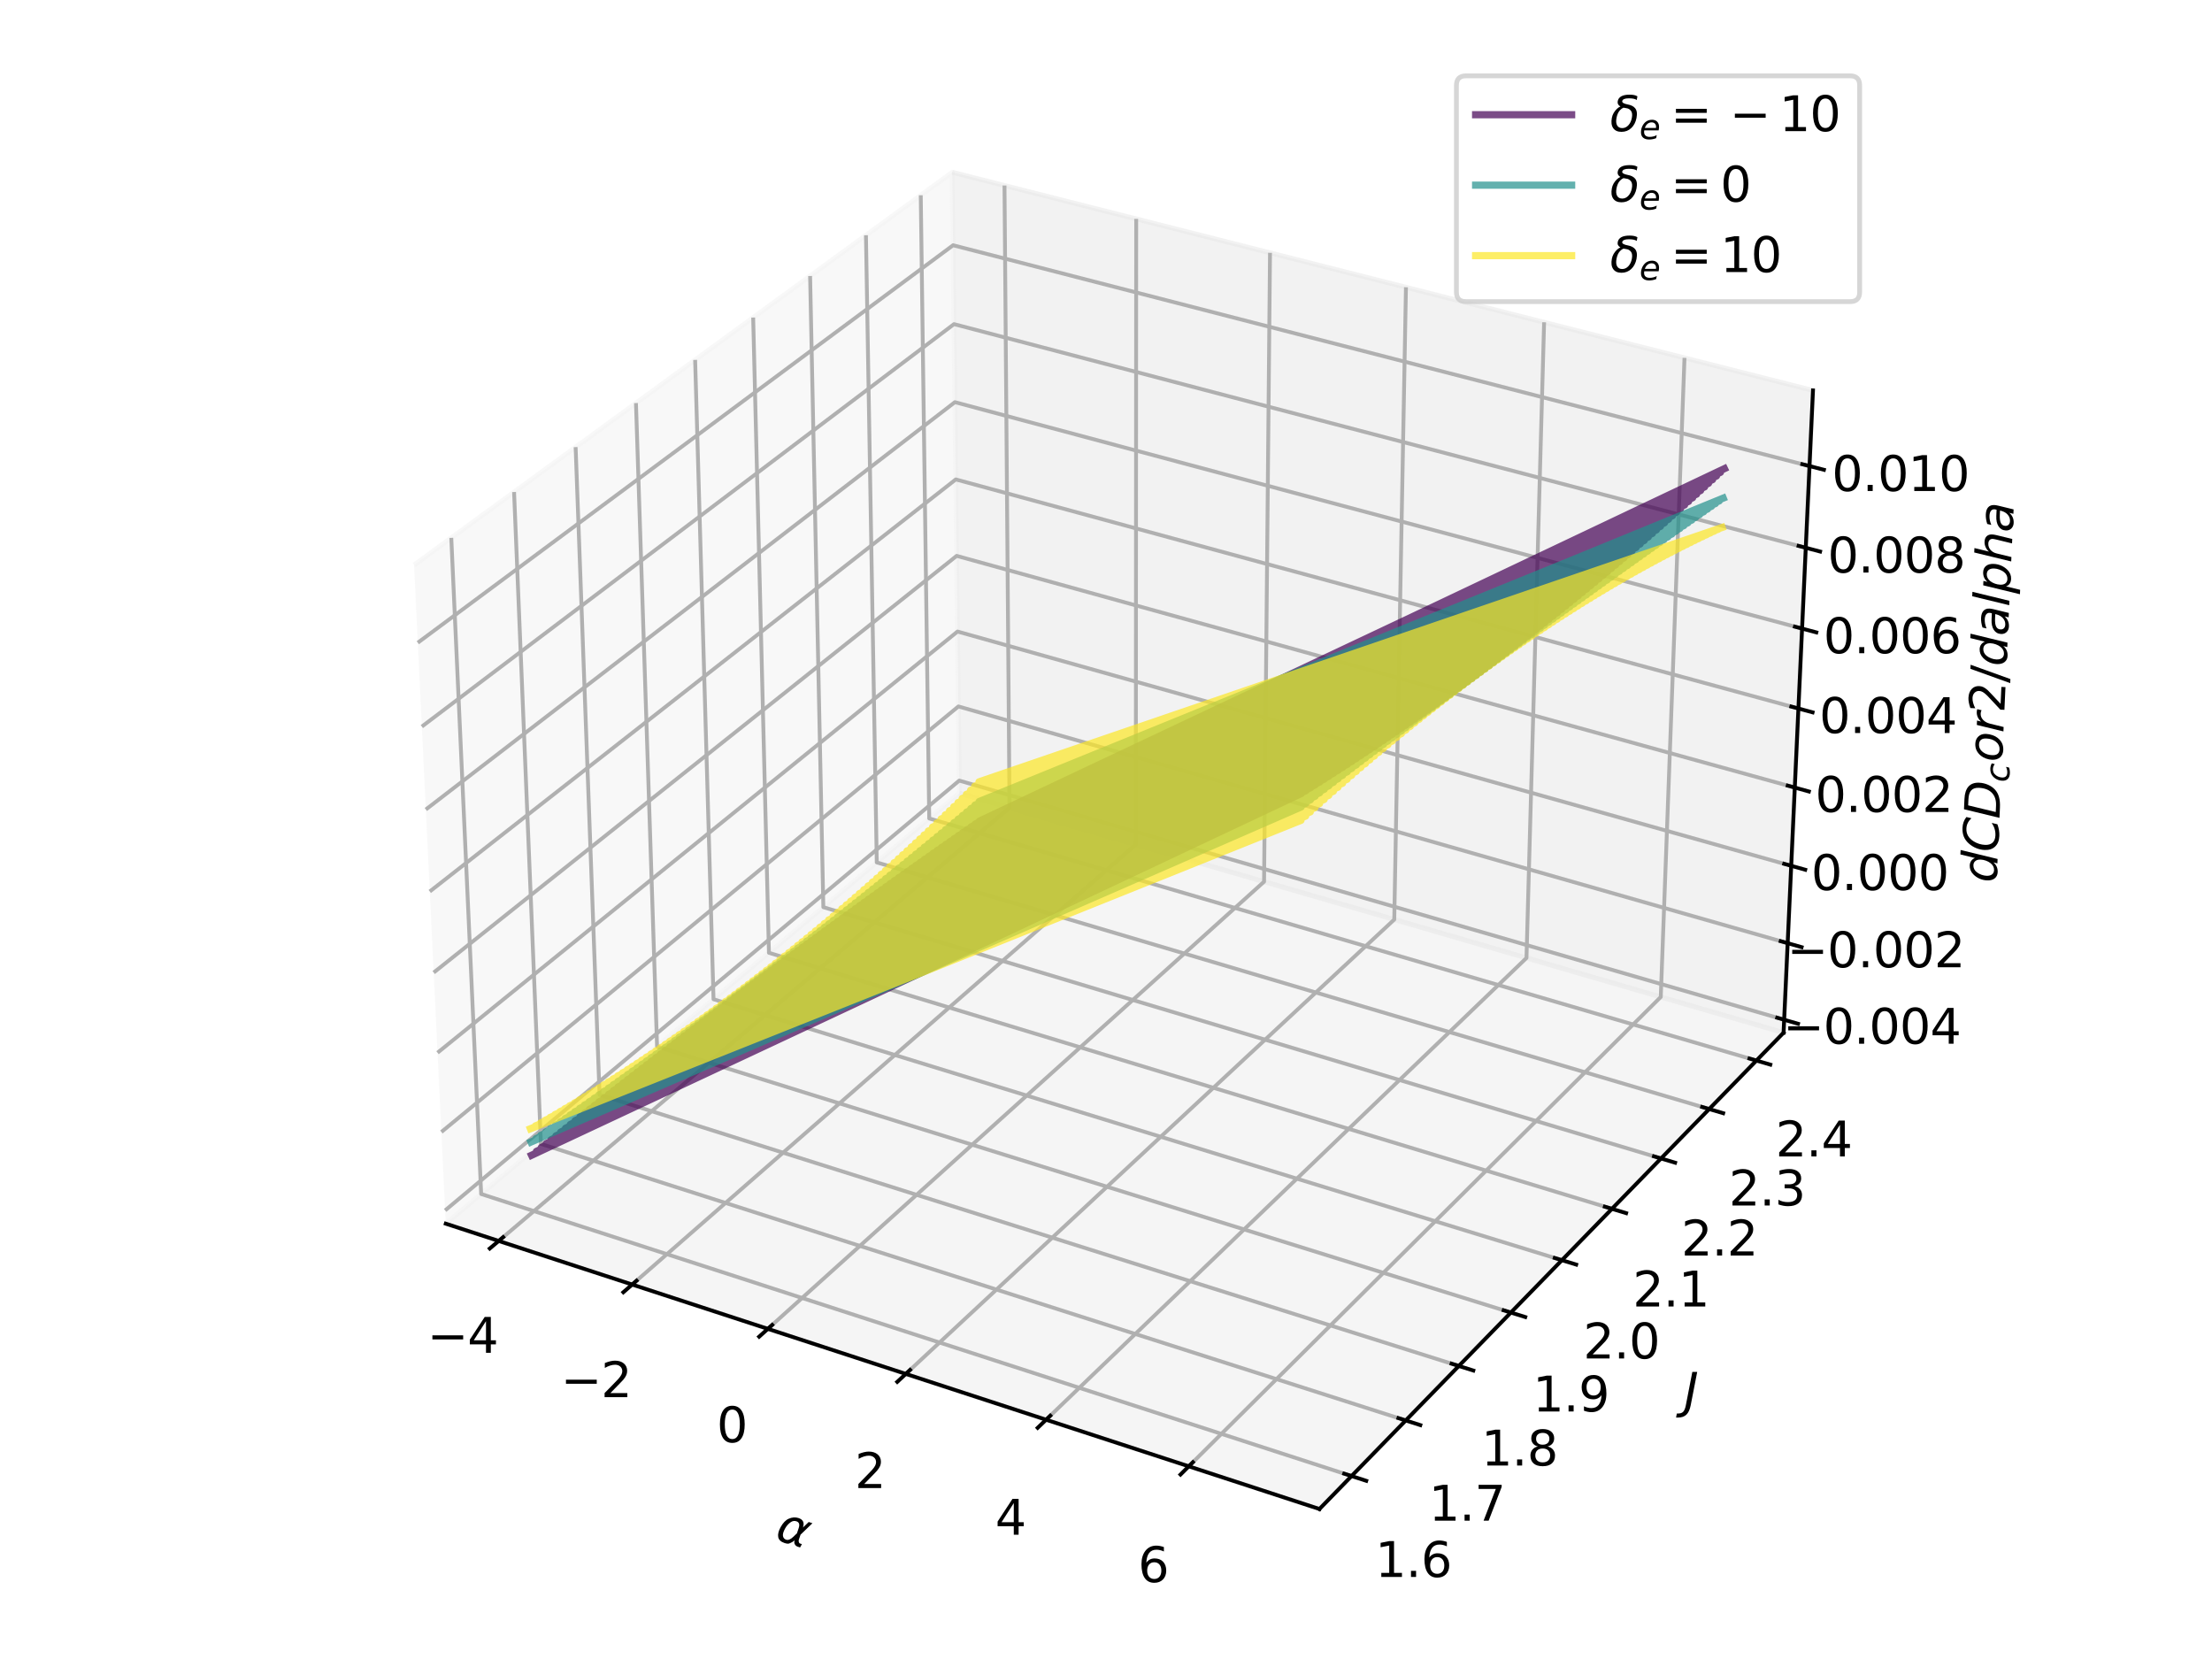 <?xml version="1.0" encoding="utf-8" standalone="no"?>
<!DOCTYPE svg PUBLIC "-//W3C//DTD SVG 1.1//EN"
  "http://www.w3.org/Graphics/SVG/1.1/DTD/svg11.dtd">
<svg xmlns:xlink="http://www.w3.org/1999/xlink" width="460.8pt" height="345.6pt" viewBox="0 0 460.8 345.6" xmlns="http://www.w3.org/2000/svg" version="1.1">
 <defs>
  <style type="text/css">*{stroke-linejoin: round; stroke-linecap: butt}</style>
 </defs>
 <g id="figure_1">
  <g id="patch_1">
   <path d="M 0 345.6 
L 460.8 345.6 
L 460.8 0 
L 0 0 
z
" style="fill: #ffffff"/>
  </g>
  <g id="patch_2">
   <path d="M 68.4 334.8 
L 392.4 334.8 
L 392.4 10.8 
L 68.4 10.8 
z
" style="fill: #ffffff"/>
  </g>
  <g id="pane3d_1">
   <g id="patch_3">
    <path d="M 92.864 254.912 
L 199.86 165.226 
L 198.372 35.884 
L 86.257 117.7 
" style="fill: #f2f2f2; opacity: 0.5; stroke: #f2f2f2; stroke-linejoin: miter"/>
   </g>
  </g>
  <g id="pane3d_2">
   <g id="patch_4">
    <path d="M 199.86 165.226 
L 371.549 215.13 
L 377.676 81.332 
L 198.372 35.884 
" style="fill: #e6e6e6; opacity: 0.5; stroke: #e6e6e6; stroke-linejoin: miter"/>
   </g>
  </g>
  <g id="pane3d_3">
   <g id="patch_5">
    <path d="M 92.864 254.912 
L 274.863 314.353 
L 371.549 215.13 
L 199.86 165.226 
" style="fill: #ececec; opacity: 0.5; stroke: #ececec; stroke-linejoin: miter"/>
   </g>
  </g>
  <g id="grid3d_1">
   <g id="Line3DCollection_1">
    <path d="M 103.887 258.512 
L 210.301 168.261 
L 209.255 38.642 
" style="fill: none; stroke: #b0b0b0; stroke-width: 0.8"/>
    <path d="M 131.69 267.593 
L 236.613 175.909 
L 236.692 45.597 
" style="fill: none; stroke: #b0b0b0; stroke-width: 0.8"/>
    <path d="M 159.955 276.824 
L 263.327 183.674 
L 264.566 52.662 
" style="fill: none; stroke: #b0b0b0; stroke-width: 0.8"/>
    <path d="M 188.695 286.21 
L 290.45 191.558 
L 292.886 59.84 
" style="fill: none; stroke: #b0b0b0; stroke-width: 0.8"/>
    <path d="M 217.92 295.755 
L 317.994 199.563 
L 321.665 67.135 
" style="fill: none; stroke: #b0b0b0; stroke-width: 0.8"/>
    <path d="M 247.644 305.463 
L 345.967 207.694 
L 350.912 74.548 
" style="fill: none; stroke: #b0b0b0; stroke-width: 0.8"/>
   </g>
  </g>
  <g id="grid3d_2">
   <g id="Line3DCollection_2">
    <path d="M 94.01 112.043 
L 100.237 248.732 
L 281.553 307.487 
" style="fill: none; stroke: #b0b0b0; stroke-width: 0.8"/>
    <path d="M 107.09 102.497 
L 112.685 238.298 
L 292.839 295.906 
" style="fill: none; stroke: #b0b0b0; stroke-width: 0.8"/>
    <path d="M 119.912 93.14 
L 124.897 228.061 
L 303.899 284.555 
" style="fill: none; stroke: #b0b0b0; stroke-width: 0.8"/>
    <path d="M 132.482 83.967 
L 136.88 218.017 
L 314.742 273.428 
" style="fill: none; stroke: #b0b0b0; stroke-width: 0.8"/>
    <path d="M 144.808 74.972 
L 148.641 208.159 
L 325.372 262.519 
" style="fill: none; stroke: #b0b0b0; stroke-width: 0.8"/>
    <path d="M 156.898 66.15 
L 160.184 198.483 
L 335.796 251.821 
" style="fill: none; stroke: #b0b0b0; stroke-width: 0.8"/>
    <path d="M 168.757 57.496 
L 171.518 188.983 
L 346.021 241.328 
" style="fill: none; stroke: #b0b0b0; stroke-width: 0.8"/>
    <path d="M 180.392 49.005 
L 182.646 179.655 
L 356.051 231.034 
" style="fill: none; stroke: #b0b0b0; stroke-width: 0.8"/>
    <path d="M 191.81 40.673 
L 193.574 170.495 
L 365.893 220.934 
" style="fill: none; stroke: #b0b0b0; stroke-width: 0.8"/>
   </g>
  </g>
  <g id="grid3d_3">
   <g id="Line3DCollection_3">
    <path d="M 371.673 212.431 
L 199.83 162.612 
L 92.731 252.149 
" style="fill: none; stroke: #b0b0b0; stroke-width: 0.8"/>
    <path d="M 372.403 196.481 
L 199.652 147.166 
L 91.945 235.815 
" style="fill: none; stroke: #b0b0b0; stroke-width: 0.8"/>
    <path d="M 373.141 180.36 
L 199.473 131.562 
L 91.149 219.3 
" style="fill: none; stroke: #b0b0b0; stroke-width: 0.8"/>
    <path d="M 373.887 164.066 
L 199.291 115.798 
L 90.345 202.6 
" style="fill: none; stroke: #b0b0b0; stroke-width: 0.8"/>
    <path d="M 374.642 147.595 
L 199.108 99.872 
L 89.532 185.712 
" style="fill: none; stroke: #b0b0b0; stroke-width: 0.8"/>
    <path d="M 375.404 130.944 
L 198.923 83.78 
L 88.709 168.632 
" style="fill: none; stroke: #b0b0b0; stroke-width: 0.8"/>
    <path d="M 376.175 114.11 
L 198.736 67.52 
L 87.877 151.358 
" style="fill: none; stroke: #b0b0b0; stroke-width: 0.8"/>
    <path d="M 376.954 97.092 
L 198.547 51.09 
L 87.036 133.886 
" style="fill: none; stroke: #b0b0b0; stroke-width: 0.8"/>
   </g>
  </g>
  <g id="axis3d_1">
   <g id="line2d_1">
    <path d="M 92.864 254.912 
L 274.863 314.353 
" style="fill: none; stroke: #000000; stroke-width: 0.8; stroke-linecap: square"/>
   </g>
   <g id="xtick_1">
    <g id="line2d_2">
     <path d="M 104.814 257.726 
L 102.03 260.087 
" style="fill: none; stroke: #000000; stroke-width: 0.8; stroke-linecap: square"/>
    </g>
    <g id="text_1">
     <!-- −4 -->
     <g transform="translate(88.992 281.811) scale(0.1 -0.1)">
      <defs>
       <path id="DejaVuSans-2212" d="M 678 2272 
L 4684 2272 
L 4684 1741 
L 678 1741 
L 678 2272 
z
" transform="scale(0.016)"/>
       <path id="DejaVuSans-34" d="M 2419 4116 
L 825 1625 
L 2419 1625 
L 2419 4116 
z
M 2253 4666 
L 3047 4666 
L 3047 1625 
L 3713 1625 
L 3713 1100 
L 3047 1100 
L 3047 0 
L 2419 0 
L 2419 1100 
L 313 1100 
L 313 1709 
L 2253 4666 
z
" transform="scale(0.016)"/>
      </defs>
      <use xlink:href="#DejaVuSans-2212"/>
      <use xlink:href="#DejaVuSans-34" x="83.789"/>
     </g>
    </g>
   </g>
   <g id="xtick_2">
    <g id="line2d_3">
     <path d="M 132.604 266.794 
L 129.858 269.194 
" style="fill: none; stroke: #000000; stroke-width: 0.8; stroke-linecap: square"/>
    </g>
    <g id="text_2">
     <!-- −2 -->
     <g transform="translate(116.818 291.049) scale(0.1 -0.1)">
      <defs>
       <path id="DejaVuSans-32" d="M 1228 531 
L 3431 531 
L 3431 0 
L 469 0 
L 469 531 
Q 828 903 1448 1529 
Q 2069 2156 2228 2338 
Q 2531 2678 2651 2914 
Q 2772 3150 2772 3378 
Q 2772 3750 2511 3984 
Q 2250 4219 1831 4219 
Q 1534 4219 1204 4116 
Q 875 4013 500 3803 
L 500 4441 
Q 881 4594 1212 4672 
Q 1544 4750 1819 4750 
Q 2544 4750 2975 4387 
Q 3406 4025 3406 3419 
Q 3406 3131 3298 2873 
Q 3191 2616 2906 2266 
Q 2828 2175 2409 1742 
Q 1991 1309 1228 531 
z
" transform="scale(0.016)"/>
      </defs>
      <use xlink:href="#DejaVuSans-2212"/>
      <use xlink:href="#DejaVuSans-32" x="83.789"/>
     </g>
    </g>
   </g>
   <g id="xtick_3">
    <g id="line2d_4">
     <path d="M 160.857 276.012 
L 158.149 278.452 
" style="fill: none; stroke: #000000; stroke-width: 0.8; stroke-linecap: square"/>
    </g>
    <g id="text_3">
     <!-- 0 -->
     <g transform="translate(149.299 300.441) scale(0.1 -0.1)">
      <defs>
       <path id="DejaVuSans-30" d="M 2034 4250 
Q 1547 4250 1301 3770 
Q 1056 3291 1056 2328 
Q 1056 1369 1301 889 
Q 1547 409 2034 409 
Q 2525 409 2770 889 
Q 3016 1369 3016 2328 
Q 3016 3291 2770 3770 
Q 2525 4250 2034 4250 
z
M 2034 4750 
Q 2819 4750 3233 4129 
Q 3647 3509 3647 2328 
Q 3647 1150 3233 529 
Q 2819 -91 2034 -91 
Q 1250 -91 836 529 
Q 422 1150 422 2328 
Q 422 3509 836 4129 
Q 1250 4750 2034 4750 
z
" transform="scale(0.016)"/>
      </defs>
      <use xlink:href="#DejaVuSans-30"/>
     </g>
    </g>
   </g>
   <g id="xtick_4">
    <g id="line2d_5">
     <path d="M 189.583 285.384 
L 186.915 287.866 
" style="fill: none; stroke: #000000; stroke-width: 0.8; stroke-linecap: square"/>
    </g>
    <g id="text_4">
     <!-- 2 -->
     <g transform="translate(178.065 309.992) scale(0.1 -0.1)">
      <use xlink:href="#DejaVuSans-32"/>
     </g>
    </g>
   </g>
   <g id="xtick_5">
    <g id="line2d_6">
     <path d="M 218.794 294.915 
L 216.168 297.439 
" style="fill: none; stroke: #000000; stroke-width: 0.8; stroke-linecap: square"/>
    </g>
    <g id="text_5">
     <!-- 4 -->
     <g transform="translate(207.319 319.704) scale(0.1 -0.1)">
      <use xlink:href="#DejaVuSans-34"/>
     </g>
    </g>
   </g>
   <g id="xtick_6">
    <g id="line2d_7">
     <path d="M 248.503 304.609 
L 245.921 307.175 
" style="fill: none; stroke: #000000; stroke-width: 0.8; stroke-linecap: square"/>
    </g>
    <g id="text_6">
     <!-- 6 -->
     <g transform="translate(237.074 329.583) scale(0.1 -0.1)">
      <defs>
       <path id="DejaVuSans-36" d="M 2113 2584 
Q 1688 2584 1439 2293 
Q 1191 2003 1191 1497 
Q 1191 994 1439 701 
Q 1688 409 2113 409 
Q 2538 409 2786 701 
Q 3034 994 3034 1497 
Q 3034 2003 2786 2293 
Q 2538 2584 2113 2584 
z
M 3366 4563 
L 3366 3988 
Q 3128 4100 2886 4159 
Q 2644 4219 2406 4219 
Q 1781 4219 1451 3797 
Q 1122 3375 1075 2522 
Q 1259 2794 1537 2939 
Q 1816 3084 2150 3084 
Q 2853 3084 3261 2657 
Q 3669 2231 3669 1497 
Q 3669 778 3244 343 
Q 2819 -91 2113 -91 
Q 1303 -91 875 529 
Q 447 1150 447 2328 
Q 447 3434 972 4092 
Q 1497 4750 2381 4750 
Q 2619 4750 2861 4703 
Q 3103 4656 3366 4563 
z
" transform="scale(0.016)"/>
      </defs>
      <use xlink:href="#DejaVuSans-36"/>
     </g>
    </g>
   </g>
   <g id="text_7">
    <!-- $\alpha$ -->
    <g transform="translate(161.204 320.667) rotate(-341.913) scale(0.1 -0.1)">
     <defs>
      <path id="DejaVuSans-Oblique-3b1" d="M 2619 1628 
L 2622 2350 
Q 2625 3088 2069 3091 
Q 1653 3094 1394 2747 
Q 1069 2319 959 1747 
Q 825 1059 994 731 
Q 1169 397 1547 397 
Q 1966 397 2319 1063 
L 2619 1628 
z
M 2166 3578 
Q 3141 3594 3128 2584 
Q 3128 2584 3616 3500 
L 4128 3500 
L 3119 1603 
L 3109 919 
Q 3109 766 3194 638 
Q 3291 488 3391 488 
L 3669 488 
L 3575 0 
L 3228 0 
Q 2934 0 2722 263 
Q 2622 394 2619 669 
Q 2416 334 2066 50 
Q 1900 -81 1453 -78 
Q 722 -72 456 397 
Q 184 884 353 1747 
Q 534 2675 1009 3097 
Q 1544 3569 2166 3578 
z
" transform="scale(0.016)"/>
     </defs>
     <use xlink:href="#DejaVuSans-Oblique-3b1" transform="translate(0 0.844)"/>
    </g>
   </g>
  </g>
  <g id="axis3d_2">
   <g id="line2d_8">
    <path d="M 371.549 215.13 
L 274.863 314.353 
" style="fill: none; stroke: #000000; stroke-width: 0.8; stroke-linecap: square"/>
   </g>
   <g id="xtick_7">
    <g id="line2d_9">
     <path d="M 280.025 306.992 
L 284.613 308.479 
" style="fill: none; stroke: #000000; stroke-width: 0.8; stroke-linecap: square"/>
    </g>
    <g id="text_8">
     <!-- 1.6 -->
     <g transform="translate(286.481 328.508) scale(0.1 -0.1)">
      <defs>
       <path id="DejaVuSans-31" d="M 794 531 
L 1825 531 
L 1825 4091 
L 703 3866 
L 703 4441 
L 1819 4666 
L 2450 4666 
L 2450 531 
L 3481 531 
L 3481 0 
L 794 0 
L 794 531 
z
" transform="scale(0.016)"/>
       <path id="DejaVuSans-2e" d="M 684 794 
L 1344 794 
L 1344 0 
L 684 0 
L 684 794 
z
" transform="scale(0.016)"/>
      </defs>
      <use xlink:href="#DejaVuSans-31"/>
      <use xlink:href="#DejaVuSans-2e" x="63.623"/>
      <use xlink:href="#DejaVuSans-36" x="95.41"/>
     </g>
    </g>
   </g>
   <g id="xtick_8">
    <g id="line2d_10">
     <path d="M 291.321 295.42 
L 295.878 296.877 
" style="fill: none; stroke: #000000; stroke-width: 0.8; stroke-linecap: square"/>
    </g>
    <g id="text_9">
     <!-- 1.7 -->
     <g transform="translate(297.642 316.785) scale(0.1 -0.1)">
      <defs>
       <path id="DejaVuSans-37" d="M 525 4666 
L 3525 4666 
L 3525 4397 
L 1831 0 
L 1172 0 
L 2766 4134 
L 525 4134 
L 525 4666 
z
" transform="scale(0.016)"/>
      </defs>
      <use xlink:href="#DejaVuSans-31"/>
      <use xlink:href="#DejaVuSans-2e" x="63.623"/>
      <use xlink:href="#DejaVuSans-37" x="95.41"/>
     </g>
    </g>
   </g>
   <g id="xtick_9">
    <g id="line2d_11">
     <path d="M 302.392 284.079 
L 306.917 285.507 
" style="fill: none; stroke: #000000; stroke-width: 0.8; stroke-linecap: square"/>
    </g>
    <g id="text_10">
     <!-- 1.8 -->
     <g transform="translate(308.581 305.296) scale(0.1 -0.1)">
      <defs>
       <path id="DejaVuSans-38" d="M 2034 2216 
Q 1584 2216 1326 1975 
Q 1069 1734 1069 1313 
Q 1069 891 1326 650 
Q 1584 409 2034 409 
Q 2484 409 2743 651 
Q 3003 894 3003 1313 
Q 3003 1734 2745 1975 
Q 2488 2216 2034 2216 
z
M 1403 2484 
Q 997 2584 770 2862 
Q 544 3141 544 3541 
Q 544 4100 942 4425 
Q 1341 4750 2034 4750 
Q 2731 4750 3128 4425 
Q 3525 4100 3525 3541 
Q 3525 3141 3298 2862 
Q 3072 2584 2669 2484 
Q 3125 2378 3379 2068 
Q 3634 1759 3634 1313 
Q 3634 634 3220 271 
Q 2806 -91 2034 -91 
Q 1263 -91 848 271 
Q 434 634 434 1313 
Q 434 1759 690 2068 
Q 947 2378 1403 2484 
z
M 1172 3481 
Q 1172 3119 1398 2916 
Q 1625 2713 2034 2713 
Q 2441 2713 2670 2916 
Q 2900 3119 2900 3481 
Q 2900 3844 2670 4047 
Q 2441 4250 2034 4250 
Q 1625 4250 1398 4047 
Q 1172 3844 1172 3481 
z
" transform="scale(0.016)"/>
      </defs>
      <use xlink:href="#DejaVuSans-31"/>
      <use xlink:href="#DejaVuSans-2e" x="63.623"/>
      <use xlink:href="#DejaVuSans-38" x="95.41"/>
     </g>
    </g>
   </g>
   <g id="xtick_10">
    <g id="line2d_12">
     <path d="M 313.245 272.962 
L 317.739 274.362 
" style="fill: none; stroke: #000000; stroke-width: 0.8; stroke-linecap: square"/>
    </g>
    <g id="text_11">
     <!-- 1.9 -->
     <g transform="translate(319.304 294.034) scale(0.1 -0.1)">
      <defs>
       <path id="DejaVuSans-39" d="M 703 97 
L 703 672 
Q 941 559 1184 500 
Q 1428 441 1663 441 
Q 2288 441 2617 861 
Q 2947 1281 2994 2138 
Q 2813 1869 2534 1725 
Q 2256 1581 1919 1581 
Q 1219 1581 811 2004 
Q 403 2428 403 3163 
Q 403 3881 828 4315 
Q 1253 4750 1959 4750 
Q 2769 4750 3195 4129 
Q 3622 3509 3622 2328 
Q 3622 1225 3098 567 
Q 2575 -91 1691 -91 
Q 1453 -91 1209 -44 
Q 966 3 703 97 
z
M 1959 2075 
Q 2384 2075 2632 2365 
Q 2881 2656 2881 3163 
Q 2881 3666 2632 3958 
Q 2384 4250 1959 4250 
Q 1534 4250 1286 3958 
Q 1038 3666 1038 3163 
Q 1038 2656 1286 2365 
Q 1534 2075 1959 2075 
z
" transform="scale(0.016)"/>
      </defs>
      <use xlink:href="#DejaVuSans-31"/>
      <use xlink:href="#DejaVuSans-2e" x="63.623"/>
      <use xlink:href="#DejaVuSans-39" x="95.41"/>
     </g>
    </g>
   </g>
   <g id="xtick_11">
    <g id="line2d_13">
     <path d="M 323.885 262.062 
L 328.348 263.434 
" style="fill: none; stroke: #000000; stroke-width: 0.8; stroke-linecap: square"/>
    </g>
    <g id="text_12">
     <!-- 2.0 -->
     <g transform="translate(329.816 282.993) scale(0.1 -0.1)">
      <use xlink:href="#DejaVuSans-32"/>
      <use xlink:href="#DejaVuSans-2e" x="63.623"/>
      <use xlink:href="#DejaVuSans-30" x="95.41"/>
     </g>
    </g>
   </g>
   <g id="xtick_12">
    <g id="line2d_14">
     <path d="M 334.32 251.372 
L 338.752 252.719 
" style="fill: none; stroke: #000000; stroke-width: 0.8; stroke-linecap: square"/>
    </g>
    <g id="text_13">
     <!-- 2.1 -->
     <g transform="translate(340.126 272.165) scale(0.1 -0.1)">
      <use xlink:href="#DejaVuSans-32"/>
      <use xlink:href="#DejaVuSans-2e" x="63.623"/>
      <use xlink:href="#DejaVuSans-31" x="95.41"/>
     </g>
    </g>
   </g>
   <g id="xtick_13">
    <g id="line2d_15">
     <path d="M 344.555 240.888 
L 348.957 242.209 
" style="fill: none; stroke: #000000; stroke-width: 0.8; stroke-linecap: square"/>
    </g>
    <g id="text_14">
     <!-- 2.2 -->
     <g transform="translate(350.237 261.545) scale(0.1 -0.1)">
      <use xlink:href="#DejaVuSans-32"/>
      <use xlink:href="#DejaVuSans-2e" x="63.623"/>
      <use xlink:href="#DejaVuSans-32" x="95.41"/>
     </g>
    </g>
   </g>
   <g id="xtick_14">
    <g id="line2d_16">
     <path d="M 354.595 230.603 
L 358.968 231.898 
" style="fill: none; stroke: #000000; stroke-width: 0.8; stroke-linecap: square"/>
    </g>
    <g id="text_15">
     <!-- 2.3 -->
     <g transform="translate(360.157 251.127) scale(0.1 -0.1)">
      <defs>
       <path id="DejaVuSans-33" d="M 2597 2516 
Q 3050 2419 3304 2112 
Q 3559 1806 3559 1356 
Q 3559 666 3084 287 
Q 2609 -91 1734 -91 
Q 1441 -91 1130 -33 
Q 819 25 488 141 
L 488 750 
Q 750 597 1062 519 
Q 1375 441 1716 441 
Q 2309 441 2620 675 
Q 2931 909 2931 1356 
Q 2931 1769 2642 2001 
Q 2353 2234 1838 2234 
L 1294 2234 
L 1294 2753 
L 1863 2753 
Q 2328 2753 2575 2939 
Q 2822 3125 2822 3475 
Q 2822 3834 2567 4026 
Q 2313 4219 1838 4219 
Q 1578 4219 1281 4162 
Q 984 4106 628 3988 
L 628 4550 
Q 988 4650 1302 4700 
Q 1616 4750 1894 4750 
Q 2613 4750 3031 4423 
Q 3450 4097 3450 3541 
Q 3450 3153 3228 2886 
Q 3006 2619 2597 2516 
z
" transform="scale(0.016)"/>
      </defs>
      <use xlink:href="#DejaVuSans-32"/>
      <use xlink:href="#DejaVuSans-2e" x="63.623"/>
      <use xlink:href="#DejaVuSans-33" x="95.41"/>
     </g>
    </g>
   </g>
   <g id="xtick_15">
    <g id="line2d_17">
     <path d="M 364.446 220.511 
L 368.79 221.782 
" style="fill: none; stroke: #000000; stroke-width: 0.8; stroke-linecap: square"/>
    </g>
    <g id="text_16">
     <!-- 2.4 -->
     <g transform="translate(369.889 240.905) scale(0.1 -0.1)">
      <use xlink:href="#DejaVuSans-32"/>
      <use xlink:href="#DejaVuSans-2e" x="63.623"/>
      <use xlink:href="#DejaVuSans-34" x="95.41"/>
     </g>
    </g>
   </g>
   <g id="text_17">
    <!-- $J$ -->
    <g transform="translate(350.835 293.264) scale(0.1 -0.1)">
     <defs>
      <path id="DejaVuSans-Oblique-4a" d="M 1069 4666 
L 1703 4666 
L 856 325 
Q 691 -522 298 -901 
Q -94 -1281 -800 -1281 
L -1050 -1281 
L -947 -750 
L -750 -750 
Q -328 -750 -109 -509 
Q 109 -269 225 325 
L 1069 4666 
z
" transform="scale(0.016)"/>
     </defs>
     <use xlink:href="#DejaVuSans-Oblique-4a" transform="translate(0 0.094)"/>
    </g>
   </g>
  </g>
  <g id="axis3d_3">
   <g id="line2d_18">
    <path d="M 371.549 215.13 
L 377.676 81.332 
" style="fill: none; stroke: #000000; stroke-width: 0.8; stroke-linecap: square"/>
   </g>
   <g id="xtick_16">
    <g id="line2d_19">
     <path d="M 370.23 212.012 
L 374.561 213.268 
" style="fill: none; stroke: #000000; stroke-width: 0.8; stroke-linecap: square"/>
    </g>
    <g id="text_18">
     <!-- −0.004 -->
     <g transform="translate(371.443 217.427) scale(0.1 -0.1)">
      <use xlink:href="#DejaVuSans-2212"/>
      <use xlink:href="#DejaVuSans-30" x="83.789"/>
      <use xlink:href="#DejaVuSans-2e" x="147.412"/>
      <use xlink:href="#DejaVuSans-30" x="179.199"/>
      <use xlink:href="#DejaVuSans-30" x="242.822"/>
      <use xlink:href="#DejaVuSans-34" x="306.445"/>
     </g>
    </g>
   </g>
   <g id="xtick_17">
    <g id="line2d_20">
     <path d="M 370.953 196.067 
L 375.307 197.31 
" style="fill: none; stroke: #000000; stroke-width: 0.8; stroke-linecap: square"/>
    </g>
    <g id="text_19">
     <!-- −0.002 -->
     <g transform="translate(372.269 201.503) scale(0.1 -0.1)">
      <use xlink:href="#DejaVuSans-2212"/>
      <use xlink:href="#DejaVuSans-30" x="83.789"/>
      <use xlink:href="#DejaVuSans-2e" x="147.412"/>
      <use xlink:href="#DejaVuSans-30" x="179.199"/>
      <use xlink:href="#DejaVuSans-30" x="242.822"/>
      <use xlink:href="#DejaVuSans-32" x="306.445"/>
     </g>
    </g>
   </g>
   <g id="xtick_18">
    <g id="line2d_21">
     <path d="M 371.683 179.951 
L 376.061 181.181 
" style="fill: none; stroke: #000000; stroke-width: 0.8; stroke-linecap: square"/>
    </g>
    <g id="text_20">
     <!-- 0.000 -->
     <g transform="translate(377.294 185.409) scale(0.1 -0.1)">
      <use xlink:href="#DejaVuSans-30"/>
      <use xlink:href="#DejaVuSans-2e" x="63.623"/>
      <use xlink:href="#DejaVuSans-30" x="95.41"/>
      <use xlink:href="#DejaVuSans-30" x="159.033"/>
      <use xlink:href="#DejaVuSans-30" x="222.656"/>
     </g>
    </g>
   </g>
   <g id="xtick_19">
    <g id="line2d_22">
     <path d="M 372.421 163.66 
L 376.824 164.878 
" style="fill: none; stroke: #000000; stroke-width: 0.8; stroke-linecap: square"/>
    </g>
    <g id="text_21">
     <!-- 0.002 -->
     <g transform="translate(378.137 169.141) scale(0.1 -0.1)">
      <use xlink:href="#DejaVuSans-30"/>
      <use xlink:href="#DejaVuSans-2e" x="63.623"/>
      <use xlink:href="#DejaVuSans-30" x="95.41"/>
      <use xlink:href="#DejaVuSans-30" x="159.033"/>
      <use xlink:href="#DejaVuSans-32" x="222.656"/>
     </g>
    </g>
   </g>
   <g id="xtick_20">
    <g id="line2d_23">
     <path d="M 373.167 147.194 
L 377.595 148.397 
" style="fill: none; stroke: #000000; stroke-width: 0.8; stroke-linecap: square"/>
    </g>
    <g id="text_22">
     <!-- 0.004 -->
     <g transform="translate(378.99 152.698) scale(0.1 -0.1)">
      <use xlink:href="#DejaVuSans-30"/>
      <use xlink:href="#DejaVuSans-2e" x="63.623"/>
      <use xlink:href="#DejaVuSans-30" x="95.41"/>
      <use xlink:href="#DejaVuSans-30" x="159.033"/>
      <use xlink:href="#DejaVuSans-34" x="222.656"/>
     </g>
    </g>
   </g>
   <g id="xtick_21">
    <g id="line2d_24">
     <path d="M 373.921 130.547 
L 378.374 131.737 
" style="fill: none; stroke: #000000; stroke-width: 0.8; stroke-linecap: square"/>
    </g>
    <g id="text_23">
     <!-- 0.006 -->
     <g transform="translate(379.852 136.076) scale(0.1 -0.1)">
      <use xlink:href="#DejaVuSans-30"/>
      <use xlink:href="#DejaVuSans-2e" x="63.623"/>
      <use xlink:href="#DejaVuSans-30" x="95.41"/>
      <use xlink:href="#DejaVuSans-30" x="159.033"/>
      <use xlink:href="#DejaVuSans-36" x="222.656"/>
     </g>
    </g>
   </g>
   <g id="xtick_22">
    <g id="line2d_25">
     <path d="M 374.683 113.719 
L 379.162 114.895 
" style="fill: none; stroke: #000000; stroke-width: 0.8; stroke-linecap: square"/>
    </g>
    <g id="text_24">
     <!-- 0.008 -->
     <g transform="translate(380.724 119.272) scale(0.1 -0.1)">
      <use xlink:href="#DejaVuSans-30"/>
      <use xlink:href="#DejaVuSans-2e" x="63.623"/>
      <use xlink:href="#DejaVuSans-30" x="95.41"/>
      <use xlink:href="#DejaVuSans-30" x="159.033"/>
      <use xlink:href="#DejaVuSans-38" x="222.656"/>
     </g>
    </g>
   </g>
   <g id="xtick_23">
    <g id="line2d_26">
     <path d="M 375.454 96.705 
L 379.958 97.866 
" style="fill: none; stroke: #000000; stroke-width: 0.8; stroke-linecap: square"/>
    </g>
    <g id="text_25">
     <!-- 0.010 -->
     <g transform="translate(381.605 102.283) scale(0.1 -0.1)">
      <use xlink:href="#DejaVuSans-30"/>
      <use xlink:href="#DejaVuSans-2e" x="63.623"/>
      <use xlink:href="#DejaVuSans-30" x="95.41"/>
      <use xlink:href="#DejaVuSans-31" x="159.033"/>
      <use xlink:href="#DejaVuSans-30" x="222.656"/>
     </g>
    </g>
   </g>
   <g id="text_26">
    <!-- $dCD_cor2/dalpha$ -->
    <g transform="translate(415.905 183.965) rotate(-87.378) scale(0.1 -0.1)">
     <defs>
      <path id="DejaVuSans-Oblique-64" d="M 2675 525 
Q 2444 222 2128 65 
Q 1813 -91 1428 -91 
Q 903 -91 598 267 
Q 294 625 294 1247 
Q 294 1766 478 2236 
Q 663 2706 1013 3078 
Q 1244 3325 1534 3454 
Q 1825 3584 2144 3584 
Q 2481 3584 2739 3421 
Q 2997 3259 3138 2956 
L 3513 4863 
L 4091 4863 
L 3144 0 
L 2566 0 
L 2675 525 
z
M 891 1350 
Q 891 897 1095 644 
Q 1300 391 1663 391 
Q 1931 391 2161 520 
Q 2391 650 2566 903 
Q 2750 1166 2856 1509 
Q 2963 1853 2963 2188 
Q 2963 2622 2758 2865 
Q 2553 3109 2194 3109 
Q 1922 3109 1687 2981 
Q 1453 2853 1288 2613 
Q 1106 2353 998 2009 
Q 891 1666 891 1350 
z
" transform="scale(0.016)"/>
      <path id="DejaVuSans-Oblique-43" d="M 4447 4306 
L 4319 3641 
Q 4019 3944 3683 4091 
Q 3347 4238 2956 4238 
Q 2422 4238 2017 3981 
Q 1613 3725 1319 3200 
Q 1131 2863 1032 2486 
Q 934 2109 934 1728 
Q 934 1091 1264 756 
Q 1594 422 2222 422 
Q 2656 422 3056 561 
Q 3456 700 3834 978 
L 3688 231 
Q 3316 72 2936 -9 
Q 2556 -91 2175 -91 
Q 1278 -91 773 396 
Q 269 884 269 1753 
Q 269 2309 461 2846 
Q 653 3384 1013 3828 
Q 1394 4300 1883 4525 
Q 2372 4750 3022 4750 
Q 3422 4750 3780 4639 
Q 4138 4528 4447 4306 
z
" transform="scale(0.016)"/>
      <path id="DejaVuSans-Oblique-44" d="M 1081 4666 
L 2438 4666 
Q 3519 4666 4070 4208 
Q 4622 3750 4622 2847 
Q 4622 2250 4412 1698 
Q 4203 1147 3834 769 
Q 3463 381 2891 190 
Q 2319 0 1538 0 
L 172 0 
L 1081 4666 
z
M 1613 4147 
L 909 519 
L 1734 519 
Q 2794 519 3375 1128 
Q 3956 1738 3956 2847 
Q 3956 3519 3581 3833 
Q 3206 4147 2406 4147 
L 1613 4147 
z
" transform="scale(0.016)"/>
      <path id="DejaVuSans-Oblique-63" d="M 3431 3366 
L 3316 2797 
Q 3109 2947 2876 3022 
Q 2644 3097 2394 3097 
Q 2119 3097 1870 3000 
Q 1622 2903 1453 2725 
Q 1184 2453 1037 2087 
Q 891 1722 891 1331 
Q 891 859 1127 628 
Q 1363 397 1844 397 
Q 2081 397 2348 469 
Q 2616 541 2906 684 
L 2797 116 
Q 2547 13 2283 -39 
Q 2019 -91 1741 -91 
Q 1044 -91 669 257 
Q 294 606 294 1253 
Q 294 1797 489 2255 
Q 684 2713 1069 3078 
Q 1331 3328 1684 3456 
Q 2038 3584 2456 3584 
Q 2700 3584 2940 3529 
Q 3181 3475 3431 3366 
z
" transform="scale(0.016)"/>
      <path id="DejaVuSans-Oblique-6f" d="M 1625 -91 
Q 1009 -91 651 289 
Q 294 669 294 1325 
Q 294 1706 417 2101 
Q 541 2497 738 2766 
Q 1047 3184 1428 3384 
Q 1809 3584 2291 3584 
Q 2888 3584 3255 3212 
Q 3622 2841 3622 2241 
Q 3622 1825 3500 1412 
Q 3378 1000 3181 728 
Q 2875 309 2494 109 
Q 2113 -91 1625 -91 
z
M 891 1344 
Q 891 869 1089 633 
Q 1288 397 1691 397 
Q 2269 397 2648 901 
Q 3028 1406 3028 2181 
Q 3028 2634 2825 2865 
Q 2622 3097 2228 3097 
Q 1903 3097 1650 2945 
Q 1397 2794 1197 2484 
Q 1050 2253 970 1956 
Q 891 1659 891 1344 
z
" transform="scale(0.016)"/>
      <path id="DejaVuSans-Oblique-72" d="M 2853 2969 
Q 2766 3016 2653 3041 
Q 2541 3066 2413 3066 
Q 1953 3066 1609 2717 
Q 1266 2369 1153 1784 
L 800 0 
L 225 0 
L 909 3500 
L 1484 3500 
L 1375 2956 
Q 1603 3259 1920 3421 
Q 2238 3584 2597 3584 
Q 2691 3584 2781 3573 
Q 2872 3563 2963 3538 
L 2853 2969 
z
" transform="scale(0.016)"/>
      <path id="DejaVuSans-2f" d="M 1625 4666 
L 2156 4666 
L 531 -594 
L 0 -594 
L 1625 4666 
z
" transform="scale(0.016)"/>
      <path id="DejaVuSans-Oblique-61" d="M 3438 1997 
L 3047 0 
L 2472 0 
L 2578 531 
Q 2325 219 2001 64 
Q 1678 -91 1281 -91 
Q 834 -91 548 182 
Q 263 456 263 884 
Q 263 1497 752 1853 
Q 1241 2209 2100 2209 
L 2900 2209 
L 2931 2363 
Q 2938 2388 2941 2417 
Q 2944 2447 2944 2509 
Q 2944 2788 2717 2942 
Q 2491 3097 2081 3097 
Q 1800 3097 1504 3025 
Q 1209 2953 897 2809 
L 997 3341 
Q 1322 3463 1633 3523 
Q 1944 3584 2234 3584 
Q 2853 3584 3176 3315 
Q 3500 3047 3500 2534 
Q 3500 2431 3484 2292 
Q 3469 2153 3438 1997 
z
M 2816 1759 
L 2241 1759 
Q 1534 1759 1195 1570 
Q 856 1381 856 984 
Q 856 709 1029 553 
Q 1203 397 1509 397 
Q 1978 397 2328 733 
Q 2678 1069 2791 1631 
L 2816 1759 
z
" transform="scale(0.016)"/>
      <path id="DejaVuSans-Oblique-6c" d="M 1172 4863 
L 1747 4863 
L 800 0 
L 225 0 
L 1172 4863 
z
" transform="scale(0.016)"/>
      <path id="DejaVuSans-Oblique-70" d="M 3175 2156 
Q 3175 2616 2975 2859 
Q 2775 3103 2400 3103 
Q 2144 3103 1911 2972 
Q 1678 2841 1497 2591 
Q 1319 2344 1212 1994 
Q 1106 1644 1106 1300 
Q 1106 863 1306 627 
Q 1506 391 1875 391 
Q 2147 391 2380 519 
Q 2613 647 2778 891 
Q 2956 1147 3065 1494 
Q 3175 1841 3175 2156 
z
M 1394 2969 
Q 1625 3272 1939 3428 
Q 2253 3584 2638 3584 
Q 3175 3584 3472 3232 
Q 3769 2881 3769 2247 
Q 3769 1728 3584 1258 
Q 3400 788 3053 416 
Q 2822 169 2531 39 
Q 2241 -91 1919 -91 
Q 1547 -91 1294 64 
Q 1041 219 916 525 
L 556 -1331 
L -19 -1331 
L 922 3500 
L 1497 3500 
L 1394 2969 
z
" transform="scale(0.016)"/>
      <path id="DejaVuSans-Oblique-68" d="M 3566 2113 
L 3156 0 
L 2578 0 
L 2988 2091 
Q 3016 2238 3031 2350 
Q 3047 2463 3047 2528 
Q 3047 2791 2881 2937 
Q 2716 3084 2419 3084 
Q 1956 3084 1617 2771 
Q 1278 2459 1178 1941 
L 800 0 
L 225 0 
L 1172 4863 
L 1747 4863 
L 1375 2950 
Q 1594 3244 1934 3414 
Q 2275 3584 2650 3584 
Q 3113 3584 3367 3334 
Q 3622 3084 3622 2631 
Q 3622 2519 3608 2391 
Q 3594 2263 3566 2113 
z
" transform="scale(0.016)"/>
     </defs>
     <use xlink:href="#DejaVuSans-Oblique-64" transform="translate(0 0.016)"/>
     <use xlink:href="#DejaVuSans-Oblique-43" transform="translate(63.477 0.016)"/>
     <use xlink:href="#DejaVuSans-Oblique-44" transform="translate(133.301 0.016)"/>
     <use xlink:href="#DejaVuSans-Oblique-63" transform="translate(210.303 -16.391) scale(0.7)"/>
     <use xlink:href="#DejaVuSans-Oblique-6f" transform="translate(251.523 0.016)"/>
     <use xlink:href="#DejaVuSans-Oblique-72" transform="translate(312.705 0.016)"/>
     <use xlink:href="#DejaVuSans-32" transform="translate(353.818 0.016)"/>
     <use xlink:href="#DejaVuSans-2f" transform="translate(417.441 0.016)"/>
     <use xlink:href="#DejaVuSans-Oblique-64" transform="translate(451.133 0.016)"/>
     <use xlink:href="#DejaVuSans-Oblique-61" transform="translate(514.609 0.016)"/>
     <use xlink:href="#DejaVuSans-Oblique-6c" transform="translate(575.889 0.016)"/>
     <use xlink:href="#DejaVuSans-Oblique-70" transform="translate(603.672 0.016)"/>
     <use xlink:href="#DejaVuSans-Oblique-68" transform="translate(667.148 0.016)"/>
     <use xlink:href="#DejaVuSans-Oblique-61" transform="translate(730.527 0.016)"/>
    </g>
   </g>
  </g>
  <g id="axes_1">
   <g id="line2d_27">
    <path d="M 110.735 240.661 
L 193.046 202.085 
L 271.089 165.301 
L 111.75 239.851 
L 263.253 168.849 
L 272.055 164.701 
L 112.764 239.043 
L 264.222 168.235 
L 273.02 164.098 
L 113.776 238.237 
L 263.44 168.439 
L 273.984 163.495 
L 114.787 237.434 
L 262.661 168.636 
L 274.945 162.889 
L 115.797 236.632 
L 263.626 168.013 
L 275.905 162.281 
L 116.804 235.834 
L 262.848 168.199 
L 276.863 161.672 
L 117.81 235.037 
L 263.811 167.571 
L 277.819 161.061 
L 118.815 234.243 
L 263.035 167.746 
L 278.773 160.448 
L 119.818 233.451 
L 262.263 167.914 
L 279.726 159.834 
L 120.819 232.662 
L 263.222 167.278 
L 280.677 159.218 
L 121.819 231.875 
L 262.451 167.436 
L 281.626 158.6 
L 122.818 231.09 
L 263.407 166.795 
L 282.574 157.98 
L 123.814 230.307 
L 262.638 166.943 
L 283.52 157.358 
L 124.81 229.527 
L 263.591 166.298 
L 284.464 156.735 
L 125.803 228.749 
L 262.824 166.437 
L 285.406 156.11 
L 126.796 227.973 
L 262.06 166.571 
L 286.347 155.483 
L 127.786 227.199 
L 263.01 165.919 
L 287.286 154.854 
L 128.775 226.428 
L 262.248 166.043 
L 288.224 154.224 
L 129.763 225.659 
L 263.194 165.388 
L 289.16 153.592 
L 130.749 224.892 
L 262.434 165.504 
L 290.094 152.958 
L 131.733 224.128 
L 263.378 164.845 
L 291.026 152.323 
L 132.716 223.365 
L 262.619 164.953 
L 291.957 151.685 
L 133.698 222.605 
L 263.561 164.291 
L 292.886 151.046 
L 134.678 221.848 
L 262.804 164.392 
L 293.814 150.406 
L 135.656 221.092 
L 263.743 163.726 
L 294.74 149.763 
L 136.633 220.339 
L 262.988 163.82 
L 295.664 149.119 
L 137.609 219.588 
L 263.924 163.151 
L 296.587 148.473 
L 138.582 218.839 
L 264.859 162.482 
L 297.508 147.826 
L 139.555 218.092 
L 264.104 162.567 
L 298.428 147.177 
L 140.526 217.347 
L 265.037 161.894 
L 299.346 146.526 
L 141.495 216.605 
L 264.284 161.974 
L 300.262 145.873 
L 142.463 215.865 
L 265.214 161.298 
L 301.177 145.219 
L 143.429 215.127 
L 264.463 161.372 
L 302.09 144.562 
L 144.394 214.391 
L 265.39 160.694 
L 303.002 143.905 
L 145.358 213.658 
L 264.641 160.762 
L 303.912 143.245 
L 146.32 212.927 
L 265.565 160.082 
L 304.821 142.584 
L 147.28 212.197 
L 266.488 159.402 
L 305.728 141.921 
L 148.239 211.471 
L 265.74 159.463 
L 306.634 141.257 
L 149.196 210.746 
L 266.66 158.78 
L 307.538 140.591 
L 150.152 210.023 
L 265.914 158.837 
L 308.44 139.923 
L 151.107 209.303 
L 266.832 158.152 
L 309.341 139.253 
L 152.06 208.584 
L 267.748 157.467 
L 310.241 138.582 
L 153.011 207.868 
L 267.002 157.518 
L 311.139 137.909 
L 153.962 207.154 
L 267.916 156.832 
L 312.035 137.234 
L 154.91 206.442 
L 268.829 156.144 
L 312.931 136.558 
L 155.857 205.732 
L 268.084 156.191 
L 313.824 135.88 
L 156.803 205.025 
L 268.994 155.502 
L 314.716 135.201 
L 157.747 204.319 
L 269.902 154.812 
L 315.607 134.52 
L 158.69 203.616 
L 269.158 154.855 
L 316.496 133.837 
L 159.631 202.915 
L 270.064 154.164 
L 317.384 133.152 
L 160.571 202.215 
L 269.321 154.203 
L 318.27 132.466 
L 161.51 201.518 
L 270.225 153.511 
L 319.155 131.778 
L 162.447 200.824 
L 271.128 152.819 
L 320.038 131.089 
L 163.382 200.131 
L 270.385 152.855 
L 320.92 130.398 
L 164.316 199.44 
L 271.285 152.162 
L 321.801 129.705 
L 165.249 198.751 
L 272.184 151.468 
L 322.68 129.01 
L 166.18 198.065 
L 273.081 150.774 
L 323.558 128.314 
L 167.11 197.38 
L 272.339 150.808 
L 324.434 127.617 
L 168.038 196.698 
L 273.234 150.113 
L 325.309 126.917 
L 168.965 196.018 
L 274.127 149.418 
L 326.183 126.216 
L 169.891 195.34 
L 273.386 149.45 
L 327.055 125.514 
L 170.815 194.664 
L 274.277 148.754 
L 327.926 124.81 
L 171.738 193.989 
L 275.166 148.058 
L 328.795 124.104 
L 172.659 193.317 
L 276.054 147.362 
L 329.663 123.396 
L 173.579 192.648 
L 275.313 147.392 
L 330.53 122.687 
L 174.497 191.98 
L 276.199 146.696 
L 331.395 121.977 
L 175.414 191.314 
L 277.083 145.999 
L 332.259 121.264 
L 176.33 190.65 
L 276.342 146.029 
L 333.122 120.55 
L 177.244 189.988 
L 277.224 145.332 
L 333.983 119.835 
L 178.157 189.329 
L 278.105 144.635 
L 334.843 119.118 
L 179.068 188.671 
L 278.985 143.938 
L 335.702 118.399 
L 179.978 188.015 
L 278.244 143.968 
L 336.559 117.679 
L 180.887 187.362 
L 279.121 143.271 
L 337.415 116.957 
L 181.794 186.71 
L 279.997 142.574 
L 338.27 116.233 
L 182.7 186.06 
L 280.871 141.876 
L 339.123 115.508 
L 183.604 185.413 
L 281.744 141.178 
L 339.975 114.781 
L 184.507 184.767 
L 281.002 141.211 
L 340.826 114.053 
L 185.409 184.124 
L 281.873 140.513 
L 341.675 113.323 
L 186.309 183.482 
L 282.742 139.815 
L 342.524 112.591 
L 187.208 182.842 
L 283.61 139.117 
L 343.371 111.858 
L 188.105 182.205 
L 282.869 139.152 
L 344.216 111.123 
L 189.001 181.569 
L 283.735 138.455 
L 345.061 110.387 
L 189.896 180.936 
L 284.599 137.758 
L 345.904 109.649 
L 190.789 180.304 
L 285.462 137.06 
L 346.746 108.91 
L 191.681 179.674 
L 286.324 136.362 
L 347.586 108.169 
L 192.572 179.047 
L 285.581 136.402 
L 348.426 107.426 
L 193.461 178.421 
L 286.441 135.705 
L 349.264 106.682 
L 194.349 177.797 
L 287.299 135.008 
L 350.101 105.936 
L 195.236 177.175 
L 288.156 134.311 
L 350.936 105.189 
L 196.121 176.556 
L 289.012 133.613 
L 351.771 104.44 
L 197.005 175.938 
L 289.866 132.916 
L 352.604 103.689 
L 197.887 175.322 
L 289.122 132.962 
L 353.436 102.937 
L 198.768 174.708 
L 289.974 132.266 
L 354.267 102.183 
L 199.648 174.096 
L 290.825 131.57 
L 355.096 101.428 
L 200.526 173.486 
L 291.675 130.873 
L 355.925 100.671 
L 201.403 172.878 
L 292.523 130.177 
L 356.752 99.913 
L 202.279 172.271 
L 293.37 129.48 
L 357.578 99.153 
L 203.153 171.667 
L 292.624 129.535 
L 358.403 98.392 
L 204.026 171.065 
L 293.469 128.84 
L 359.226 97.629 
L 359.226 97.629 
" clip-path="url(#pd7596c1218)" style="fill: none; stroke: #440154; stroke-opacity: 0.7; stroke-width: 1.5; stroke-linecap: square"/>
   </g>
   <g id="line2d_28">
    <path d="M 110.619 237.902 
L 191.421 202.854 
L 271.055 168.098 
L 111.64 237.205 
L 218.771 190.642 
L 272.023 167.357 
L 112.66 236.506 
L 219.757 189.916 
L 272.989 166.618 
L 113.677 235.808 
L 220.741 189.191 
L 273.953 165.881 
L 114.693 235.109 
L 221.724 188.467 
L 274.915 165.146 
L 115.707 234.409 
L 222.704 187.744 
L 275.876 164.413 
L 116.72 233.71 
L 225.352 186.29 
L 276.835 163.682 
L 117.73 233.01 
L 226.329 185.57 
L 277.792 162.953 
L 118.739 232.309 
L 227.304 184.85 
L 278.748 162.226 
L 119.747 231.608 
L 228.277 184.132 
L 279.702 161.501 
L 120.752 230.907 
L 229.249 183.415 
L 280.654 160.778 
L 121.756 230.205 
L 231.887 181.965 
L 281.604 160.057 
L 122.758 229.503 
L 232.855 181.25 
L 282.553 159.338 
L 123.758 228.801 
L 233.821 180.536 
L 283.5 158.62 
L 124.757 228.098 
L 234.785 179.824 
L 284.445 157.905 
L 125.754 227.395 
L 235.748 179.112 
L 285.388 157.192 
L 126.749 226.692 
L 238.377 177.666 
L 286.33 156.48 
L 127.743 225.988 
L 239.336 176.957 
L 287.271 155.771 
L 128.735 225.284 
L 240.293 176.25 
L 288.209 155.064 
L 129.725 224.579 
L 241.248 175.543 
L 289.146 154.358 
L 130.713 223.874 
L 242.202 174.838 
L 290.081 153.654 
L 131.7 223.169 
L 243.154 174.134 
L 291.015 152.953 
L 132.685 222.463 
L 245.772 172.694 
L 291.946 152.253 
L 133.669 221.757 
L 246.721 171.993 
L 292.877 151.555 
L 134.651 221.05 
L 247.667 171.293 
L 293.805 150.859 
L 135.631 220.344 
L 248.612 170.594 
L 294.732 150.165 
L 136.61 219.636 
L 249.555 169.896 
L 295.657 149.473 
L 137.587 218.929 
L 250.497 169.2 
L 296.581 148.782 
L 138.562 218.221 
L 253.104 167.767 
L 297.503 148.094 
L 139.536 217.512 
L 254.042 167.073 
L 298.423 147.407 
L 140.509 216.804 
L 254.978 166.38 
L 299.342 146.723 
L 141.479 216.094 
L 255.912 165.689 
L 300.259 146.04 
L 142.448 215.385 
L 256.845 164.999 
L 301.174 145.359 
L 143.416 214.675 
L 257.777 164.31 
L 302.088 144.68 
L 144.381 213.965 
L 260.373 162.885 
L 303 144.003 
L 145.346 213.254 
L 261.3 162.199 
L 303.91 143.328 
L 146.308 212.543 
L 262.226 161.515 
L 304.819 142.654 
L 147.269 211.832 
L 263.151 160.831 
L 305.727 141.982 
L 148.229 211.12 
L 264.073 160.149 
L 306.632 141.313 
L 149.187 210.408 
L 264.994 159.468 
L 307.536 140.645 
L 150.143 209.695 
L 265.914 158.788 
L 308.439 139.979 
L 151.098 208.982 
L 266.832 158.109 
L 309.34 139.314 
L 152.051 208.269 
L 269.413 156.697 
L 310.239 138.652 
L 153.003 207.555 
L 270.327 156.022 
L 311.137 137.991 
L 153.953 206.841 
L 271.24 155.347 
L 312.033 137.332 
L 154.902 206.127 
L 272.151 154.674 
L 312.928 136.675 
L 155.849 205.412 
L 273.061 154.003 
L 313.821 136.02 
L 156.795 204.697 
L 273.969 153.332 
L 314.712 135.367 
L 157.739 203.981 
L 274.875 152.663 
L 315.602 134.715 
L 158.681 203.265 
L 275.78 151.994 
L 316.49 134.065 
L 159.622 202.549 
L 278.346 150.597 
L 317.377 133.417 
L 160.562 201.832 
L 279.247 149.932 
L 318.262 132.771 
L 161.5 201.115 
L 280.147 149.268 
L 319.145 132.126 
L 162.436 200.397 
L 281.045 148.606 
L 320.027 131.484 
L 163.372 199.68 
L 281.942 147.945 
L 320.908 130.843 
L 164.305 198.961 
L 282.837 147.285 
L 321.787 130.204 
L 165.237 198.243 
L 283.731 146.626 
L 322.664 129.566 
L 166.168 197.524 
L 284.623 145.968 
L 323.54 128.93 
L 167.097 196.804 
L 285.513 145.312 
L 324.414 128.297 
L 168.025 196.084 
L 288.062 143.933 
L 325.287 127.664 
L 168.951 195.364 
L 288.949 143.28 
L 326.158 127.034 
L 169.876 194.644 
L 289.834 142.629 
L 327.028 126.405 
L 170.799 193.923 
L 290.718 141.978 
L 327.896 125.779 
L 171.721 193.201 
L 291.601 141.329 
L 328.763 125.153 
L 172.642 192.48 
L 292.482 140.681 
L 329.628 124.53 
L 173.561 191.758 
L 293.361 140.034 
L 330.492 123.908 
L 174.478 191.035 
L 294.239 139.389 
L 331.354 123.288 
L 175.394 190.312 
L 295.116 138.745 
L 332.215 122.67 
L 176.309 189.589 
L 295.991 138.101 
L 333.074 122.053 
L 177.222 188.865 
L 296.865 137.46 
L 333.932 121.439 
L 178.134 188.141 
L 297.737 136.819 
L 334.788 120.825 
L 179.045 187.417 
L 300.261 135.467 
L 335.642 120.214 
L 179.954 186.692 
L 301.13 134.83 
L 336.496 119.604 
L 180.862 185.967 
L 301.997 134.195 
L 337.347 118.996 
L 181.768 185.241 
L 302.863 133.56 
L 338.197 118.39 
L 182.673 184.515 
L 303.727 132.927 
L 339.046 117.785 
L 183.576 183.789 
L 304.59 132.295 
L 339.893 117.182 
L 184.479 183.062 
L 305.451 131.664 
L 340.739 116.581 
L 185.379 182.335 
L 306.311 131.034 
L 341.583 115.981 
L 186.279 181.608 
L 307.17 130.406 
L 342.426 115.383 
L 187.177 180.88 
L 308.027 129.778 
L 343.268 114.787 
L 188.073 180.152 
L 308.882 129.152 
L 344.108 114.193 
L 188.969 179.423 
L 309.737 128.527 
L 344.946 113.6 
L 189.863 178.694 
L 310.589 127.904 
L 345.783 113.008 
L 190.755 177.964 
L 311.441 127.281 
L 346.619 112.419 
L 191.647 177.235 
L 312.291 126.66 
L 347.453 111.831 
L 192.536 176.504 
L 313.139 126.04 
L 348.285 111.244 
L 193.425 175.774 
L 313.987 125.421 
L 349.117 110.66 
L 194.312 175.043 
L 316.477 124.114 
L 349.946 110.076 
L 195.198 174.311 
L 317.321 123.499 
L 350.775 109.495 
L 196.083 173.58 
L 318.163 122.885 
L 351.602 108.915 
L 196.966 172.847 
L 319.004 122.273 
L 352.427 108.337 
L 197.848 172.115 
L 319.843 121.662 
L 353.251 107.76 
L 198.729 171.382 
L 320.681 121.051 
L 354.074 107.185 
L 199.608 170.649 
L 321.518 120.442 
L 354.895 106.612 
L 200.486 169.915 
L 322.353 119.834 
L 355.715 106.04 
L 201.363 169.181 
L 323.187 119.228 
L 356.533 105.47 
L 202.238 168.446 
L 324.02 118.622 
L 357.35 104.902 
L 203.112 167.711 
L 324.851 118.018 
L 358.166 104.335 
L 203.985 166.976 
L 325.681 117.415 
L 358.98 103.769 
L 358.98 103.769 
" clip-path="url(#pd7596c1218)" style="fill: none; stroke: #21918c; stroke-opacity: 0.7; stroke-width: 1.5; stroke-linecap: square"/>
   </g>
   <g id="line2d_29">
    <path d="M 110.503 235.139 
L 191.421 202.858 
L 271.022 170.89 
L 111.53 234.554 
L 184.328 205.377 
L 270.228 170.722 
L 271.99 170.008 
L 112.555 233.966 
L 186.938 204.008 
L 272.957 169.133 
L 113.578 233.375 
L 187.933 203.288 
L 273.922 168.263 
L 114.599 232.78 
L 190.54 201.911 
L 274.886 167.4 
L 115.618 232.183 
L 193.147 200.529 
L 275.847 166.541 
L 116.635 231.583 
L 194.136 199.806 
L 276.807 165.689 
L 117.65 230.979 
L 196.741 198.417 
L 277.765 164.842 
L 118.664 230.372 
L 199.345 197.023 
L 278.722 164.001 
L 119.675 229.763 
L 201.949 195.625 
L 279.677 163.166 
L 120.685 229.15 
L 202.93 194.9 
L 280.63 162.336 
L 121.692 228.534 
L 205.532 193.497 
L 281.582 161.513 
L 122.698 227.915 
L 208.134 192.089 
L 282.531 160.694 
L 123.702 227.294 
L 209.109 191.365 
L 283.479 159.882 
L 124.704 226.669 
L 211.708 189.954 
L 284.426 159.075 
L 125.704 226.041 
L 214.308 188.539 
L 285.37 158.273 
L 126.702 225.41 
L 216.908 187.121 
L 286.313 157.477 
L 127.699 224.776 
L 217.874 186.398 
L 287.255 156.687 
L 128.694 224.138 
L 220.472 184.978 
L 288.194 155.903 
L 129.687 223.498 
L 223.07 183.555 
L 289.132 155.124 
L 130.678 222.855 
L 224.03 182.835 
L 290.068 154.35 
L 131.667 222.209 
L 226.625 181.411 
L 291.003 153.582 
L 132.655 221.56 
L 229.221 179.986 
L 291.936 152.82 
L 133.64 220.908 
L 231.817 178.559 
L 292.867 152.063 
L 134.624 220.253 
L 232.768 177.844 
L 293.796 151.312 
L 135.606 219.595 
L 235.362 176.417 
L 294.724 150.566 
L 136.587 218.934 
L 237.956 174.989 
L 295.65 149.826 
L 137.566 218.27 
L 238.901 174.279 
L 296.575 149.091 
L 138.543 217.603 
L 241.493 172.853 
L 297.497 148.362 
L 139.518 216.932 
L 244.084 171.426 
L 298.418 147.638 
L 140.491 216.259 
L 245.024 170.722 
L 299.337 146.92 
L 141.463 215.584 
L 247.614 169.298 
L 300.255 146.207 
L 142.433 214.905 
L 250.203 167.875 
L 301.171 145.5 
L 143.402 214.223 
L 252.793 166.452 
L 302.085 144.798 
L 144.368 213.538 
L 253.724 165.758 
L 302.998 144.101 
L 145.333 212.85 
L 256.312 164.339 
L 303.909 143.41 
L 146.297 212.159 
L 258.899 162.922 
L 304.818 142.724 
L 147.259 211.466 
L 259.825 162.237 
L 305.725 142.044 
L 148.219 210.769 
L 262.41 160.825 
L 306.631 141.368 
L 149.177 210.07 
L 264.995 159.415 
L 307.535 140.699 
L 150.134 209.367 
L 265.915 158.739 
L 308.438 140.034 
L 151.089 208.662 
L 268.498 157.335 
L 309.338 139.375 
L 152.042 207.954 
L 271.081 155.934 
L 310.237 138.722 
L 152.994 207.242 
L 271.994 155.269 
L 311.135 138.073 
L 153.945 206.528 
L 274.575 153.875 
L 312.031 137.43 
L 154.893 205.811 
L 275.485 153.217 
L 312.925 136.792 
L 155.84 205.091 
L 278.063 151.832 
L 313.817 136.16 
L 156.786 204.369 
L 280.641 150.45 
L 314.708 135.532 
L 157.73 203.643 
L 281.545 149.804 
L 315.597 134.91 
L 158.672 202.914 
L 284.121 148.432 
L 316.484 134.293 
L 159.613 202.183 
L 286.697 147.064 
L 317.37 133.682 
L 160.552 201.449 
L 287.595 146.431 
L 318.254 133.076 
L 161.49 200.711 
L 290.168 145.074 
L 319.136 132.474 
L 162.426 199.971 
L 291.062 144.45 
L 320.017 131.878 
L 163.361 199.228 
L 293.633 143.103 
L 320.895 131.288 
L 164.294 198.482 
L 296.204 141.762 
L 321.773 130.702 
L 165.226 197.734 
L 297.091 141.153 
L 322.648 130.122 
L 166.156 196.982 
L 299.66 139.824 
L 323.522 129.546 
L 167.084 196.228 
L 300.543 139.225 
L 324.395 128.976 
L 168.011 195.47 
L 303.109 137.908 
L 325.265 128.411 
L 168.937 194.71 
L 303.988 137.319 
L 326.134 127.851 
L 169.861 193.947 
L 306.551 136.016 
L 327.001 127.297 
L 170.783 193.182 
L 307.427 135.437 
L 327.867 126.747 
L 171.705 192.413 
L 309.988 134.147 
L 328.731 126.202 
L 172.624 191.641 
L 312.548 132.866 
L 329.593 125.663 
L 173.543 190.867 
L 313.417 132.305 
L 330.454 125.128 
L 174.459 190.09 
L 315.974 131.038 
L 331.313 124.599 
L 175.375 189.31 
L 316.839 130.488 
L 332.17 124.074 
L 176.289 188.527 
L 319.394 129.237 
L 333.026 123.555 
L 177.201 187.742 
L 320.255 128.699 
L 333.88 123.041 
L 178.112 186.953 
L 322.807 127.465 
L 334.732 122.531 
L 179.022 186.162 
L 323.663 126.938 
L 335.583 122.027 
L 179.93 185.368 
L 326.212 125.721 
L 336.432 121.528 
L 180.837 184.571 
L 327.065 125.206 
L 337.279 121.033 
L 181.742 183.771 
L 327.916 124.696 
L 338.125 120.544 
L 182.646 182.969 
L 330.459 123.504 
L 338.969 120.059 
L 183.549 182.164 
L 331.306 123.006 
L 339.812 119.58 
L 184.45 181.356 
L 333.846 121.834 
L 340.652 119.105 
L 185.35 180.545 
L 334.689 121.349 
L 341.492 118.635 
L 186.249 179.731 
L 337.226 120.196 
L 342.329 118.171 
L 187.146 178.915 
L 338.065 119.724 
L 343.165 117.711 
L 188.042 178.095 
L 340.598 118.591 
L 343.999 117.256 
L 188.936 177.274 
L 341.433 118.132 
L 344.832 116.805 
L 189.829 176.449 
L 342.266 117.678 
L 345.663 116.36 
L 190.721 175.621 
L 344.793 116.575 
L 346.492 115.92 
L 191.612 174.791 
L 345.622 116.135 
L 347.32 115.484 
L 192.501 173.958 
L 346.449 115.7 
L 348.146 115.053 
L 193.389 173.122 
L 348.97 114.627 
L 194.275 172.283 
L 349.793 114.206 
L 195.161 171.442 
L 350.614 113.789 
L 196.045 170.598 
L 351.433 113.378 
L 196.927 169.751 
L 352.251 112.971 
L 197.809 168.901 
L 353.067 112.569 
L 198.689 168.049 
L 353.882 112.171 
L 199.568 167.194 
L 354.695 111.779 
L 200.445 166.336 
L 355.506 111.391 
L 201.322 165.475 
L 356.316 111.007 
L 202.197 164.612 
L 357.124 110.629 
L 203.071 163.746 
L 357.93 110.255 
L 203.943 162.877 
L 358.735 109.886 
L 358.735 109.886 
" clip-path="url(#pd7596c1218)" style="fill: none; stroke: #fde725; stroke-opacity: 0.7; stroke-width: 1.5; stroke-linecap: square"/>
   </g>
   <g id="legend_1">
    <g id="patch_6">
     <path d="M 305.4 62.834 
L 385.4 62.834 
Q 387.4 62.834 387.4 60.834 
L 387.4 17.8 
Q 387.4 15.8 385.4 15.8 
L 305.4 15.8 
Q 303.4 15.8 303.4 17.8 
L 303.4 60.834 
Q 303.4 62.834 305.4 62.834 
z
" style="fill: #ffffff; opacity: 0.8; stroke: #cccccc; stroke-linejoin: miter"/>
    </g>
    <g id="line2d_30">
     <path d="M 307.4 23.898 
L 317.4 23.898 
L 327.4 23.898 
" style="fill: none; stroke: #440154; stroke-opacity: 0.7; stroke-width: 1.5; stroke-linecap: square"/>
    </g>
    <g id="text_27">
     <!-- $\delta_e = -10$ -->
     <g transform="translate(335.4 27.398) scale(0.1 -0.1)">
      <defs>
       <path id="DejaVuSans-Oblique-3b4" d="M 3472 4053 
Q 3197 4272 2450 4272 
Q 1659 4272 1588 3906 
Q 1531 3619 2328 3469 
Q 2953 3353 3253 3003 
Q 3616 2581 3447 1716 
Q 3284 888 2763 400 
Q 2238 -91 1488 -91 
Q 741 -91 406 400 
Q 72 888 241 1747 
Q 363 2384 891 2900 
Q 1097 3100 1353 3213 
Q 913 3459 1000 3900 
Q 1166 4750 2544 4750 
Q 3234 4750 3566 4531 
L 3472 4053 
z
M 1753 3056 
Q 1525 2966 1306 2738 
Q 969 2384 847 1747 
Q 722 1113 919 756 
Q 1119 397 1584 397 
Q 2044 397 2381 759 
Q 2722 1122 2838 1716 
Q 2956 2338 2731 2638 
Q 2491 2959 2103 2994 
Q 1906 3013 1753 3056 
z
" transform="scale(0.016)"/>
       <path id="DejaVuSans-Oblique-65" d="M 3078 2063 
Q 3088 2113 3092 2166 
Q 3097 2219 3097 2272 
Q 3097 2653 2873 2875 
Q 2650 3097 2266 3097 
Q 1838 3097 1509 2826 
Q 1181 2556 1013 2059 
L 3078 2063 
z
M 3578 1613 
L 903 1613 
Q 884 1494 878 1425 
Q 872 1356 872 1306 
Q 872 872 1139 634 
Q 1406 397 1894 397 
Q 2269 397 2603 481 
Q 2938 566 3225 728 
L 3116 159 
Q 2806 34 2476 -28 
Q 2147 -91 1806 -91 
Q 1078 -91 686 257 
Q 294 606 294 1247 
Q 294 1794 489 2264 
Q 684 2734 1063 3103 
Q 1306 3334 1642 3459 
Q 1978 3584 2356 3584 
Q 2950 3584 3301 3228 
Q 3653 2872 3653 2272 
Q 3653 2128 3634 1964 
Q 3616 1800 3578 1613 
z
" transform="scale(0.016)"/>
       <path id="DejaVuSans-3d" d="M 678 2906 
L 4684 2906 
L 4684 2381 
L 678 2381 
L 678 2906 
z
M 678 1631 
L 4684 1631 
L 4684 1100 
L 678 1100 
L 678 1631 
z
" transform="scale(0.016)"/>
      </defs>
      <use xlink:href="#DejaVuSans-Oblique-3b4" transform="translate(0 0.781)"/>
      <use xlink:href="#DejaVuSans-Oblique-65" transform="translate(61.182 -15.625) scale(0.7)"/>
      <use xlink:href="#DejaVuSans-3d" transform="translate(126.465 0.781)"/>
      <use xlink:href="#DejaVuSans-2212" transform="translate(249.219 0.781)"/>
      <use xlink:href="#DejaVuSans-31" transform="translate(352.49 0.781)"/>
      <use xlink:href="#DejaVuSans-30" transform="translate(416.113 0.781)"/>
     </g>
    </g>
    <g id="line2d_31">
     <path d="M 307.4 38.577 
L 317.4 38.577 
L 327.4 38.577 
" style="fill: none; stroke: #21918c; stroke-opacity: 0.7; stroke-width: 1.5; stroke-linecap: square"/>
    </g>
    <g id="text_28">
     <!-- $\delta_e = 0$ -->
     <g transform="translate(335.4 42.077) scale(0.1 -0.1)">
      <use xlink:href="#DejaVuSans-Oblique-3b4" transform="translate(0 0.781)"/>
      <use xlink:href="#DejaVuSans-Oblique-65" transform="translate(61.182 -15.625) scale(0.7)"/>
      <use xlink:href="#DejaVuSans-3d" transform="translate(126.465 0.781)"/>
      <use xlink:href="#DejaVuSans-30" transform="translate(229.736 0.781)"/>
     </g>
    </g>
    <g id="line2d_32">
     <path d="M 307.4 53.255 
L 317.4 53.255 
L 327.4 53.255 
" style="fill: none; stroke: #fde725; stroke-opacity: 0.7; stroke-width: 1.5; stroke-linecap: square"/>
    </g>
    <g id="text_29">
     <!-- $\delta_e = 10$ -->
     <g transform="translate(335.4 56.755) scale(0.1 -0.1)">
      <use xlink:href="#DejaVuSans-Oblique-3b4" transform="translate(0 0.781)"/>
      <use xlink:href="#DejaVuSans-Oblique-65" transform="translate(61.182 -15.625) scale(0.7)"/>
      <use xlink:href="#DejaVuSans-3d" transform="translate(126.465 0.781)"/>
      <use xlink:href="#DejaVuSans-31" transform="translate(229.736 0.781)"/>
      <use xlink:href="#DejaVuSans-30" transform="translate(293.359 0.781)"/>
     </g>
    </g>
   </g>
  </g>
 </g>
 <defs>
  <clipPath id="pd7596c1218">
   <rect x="68.4" y="10.8" width="324" height="324"/>
  </clipPath>
 </defs>
</svg>
